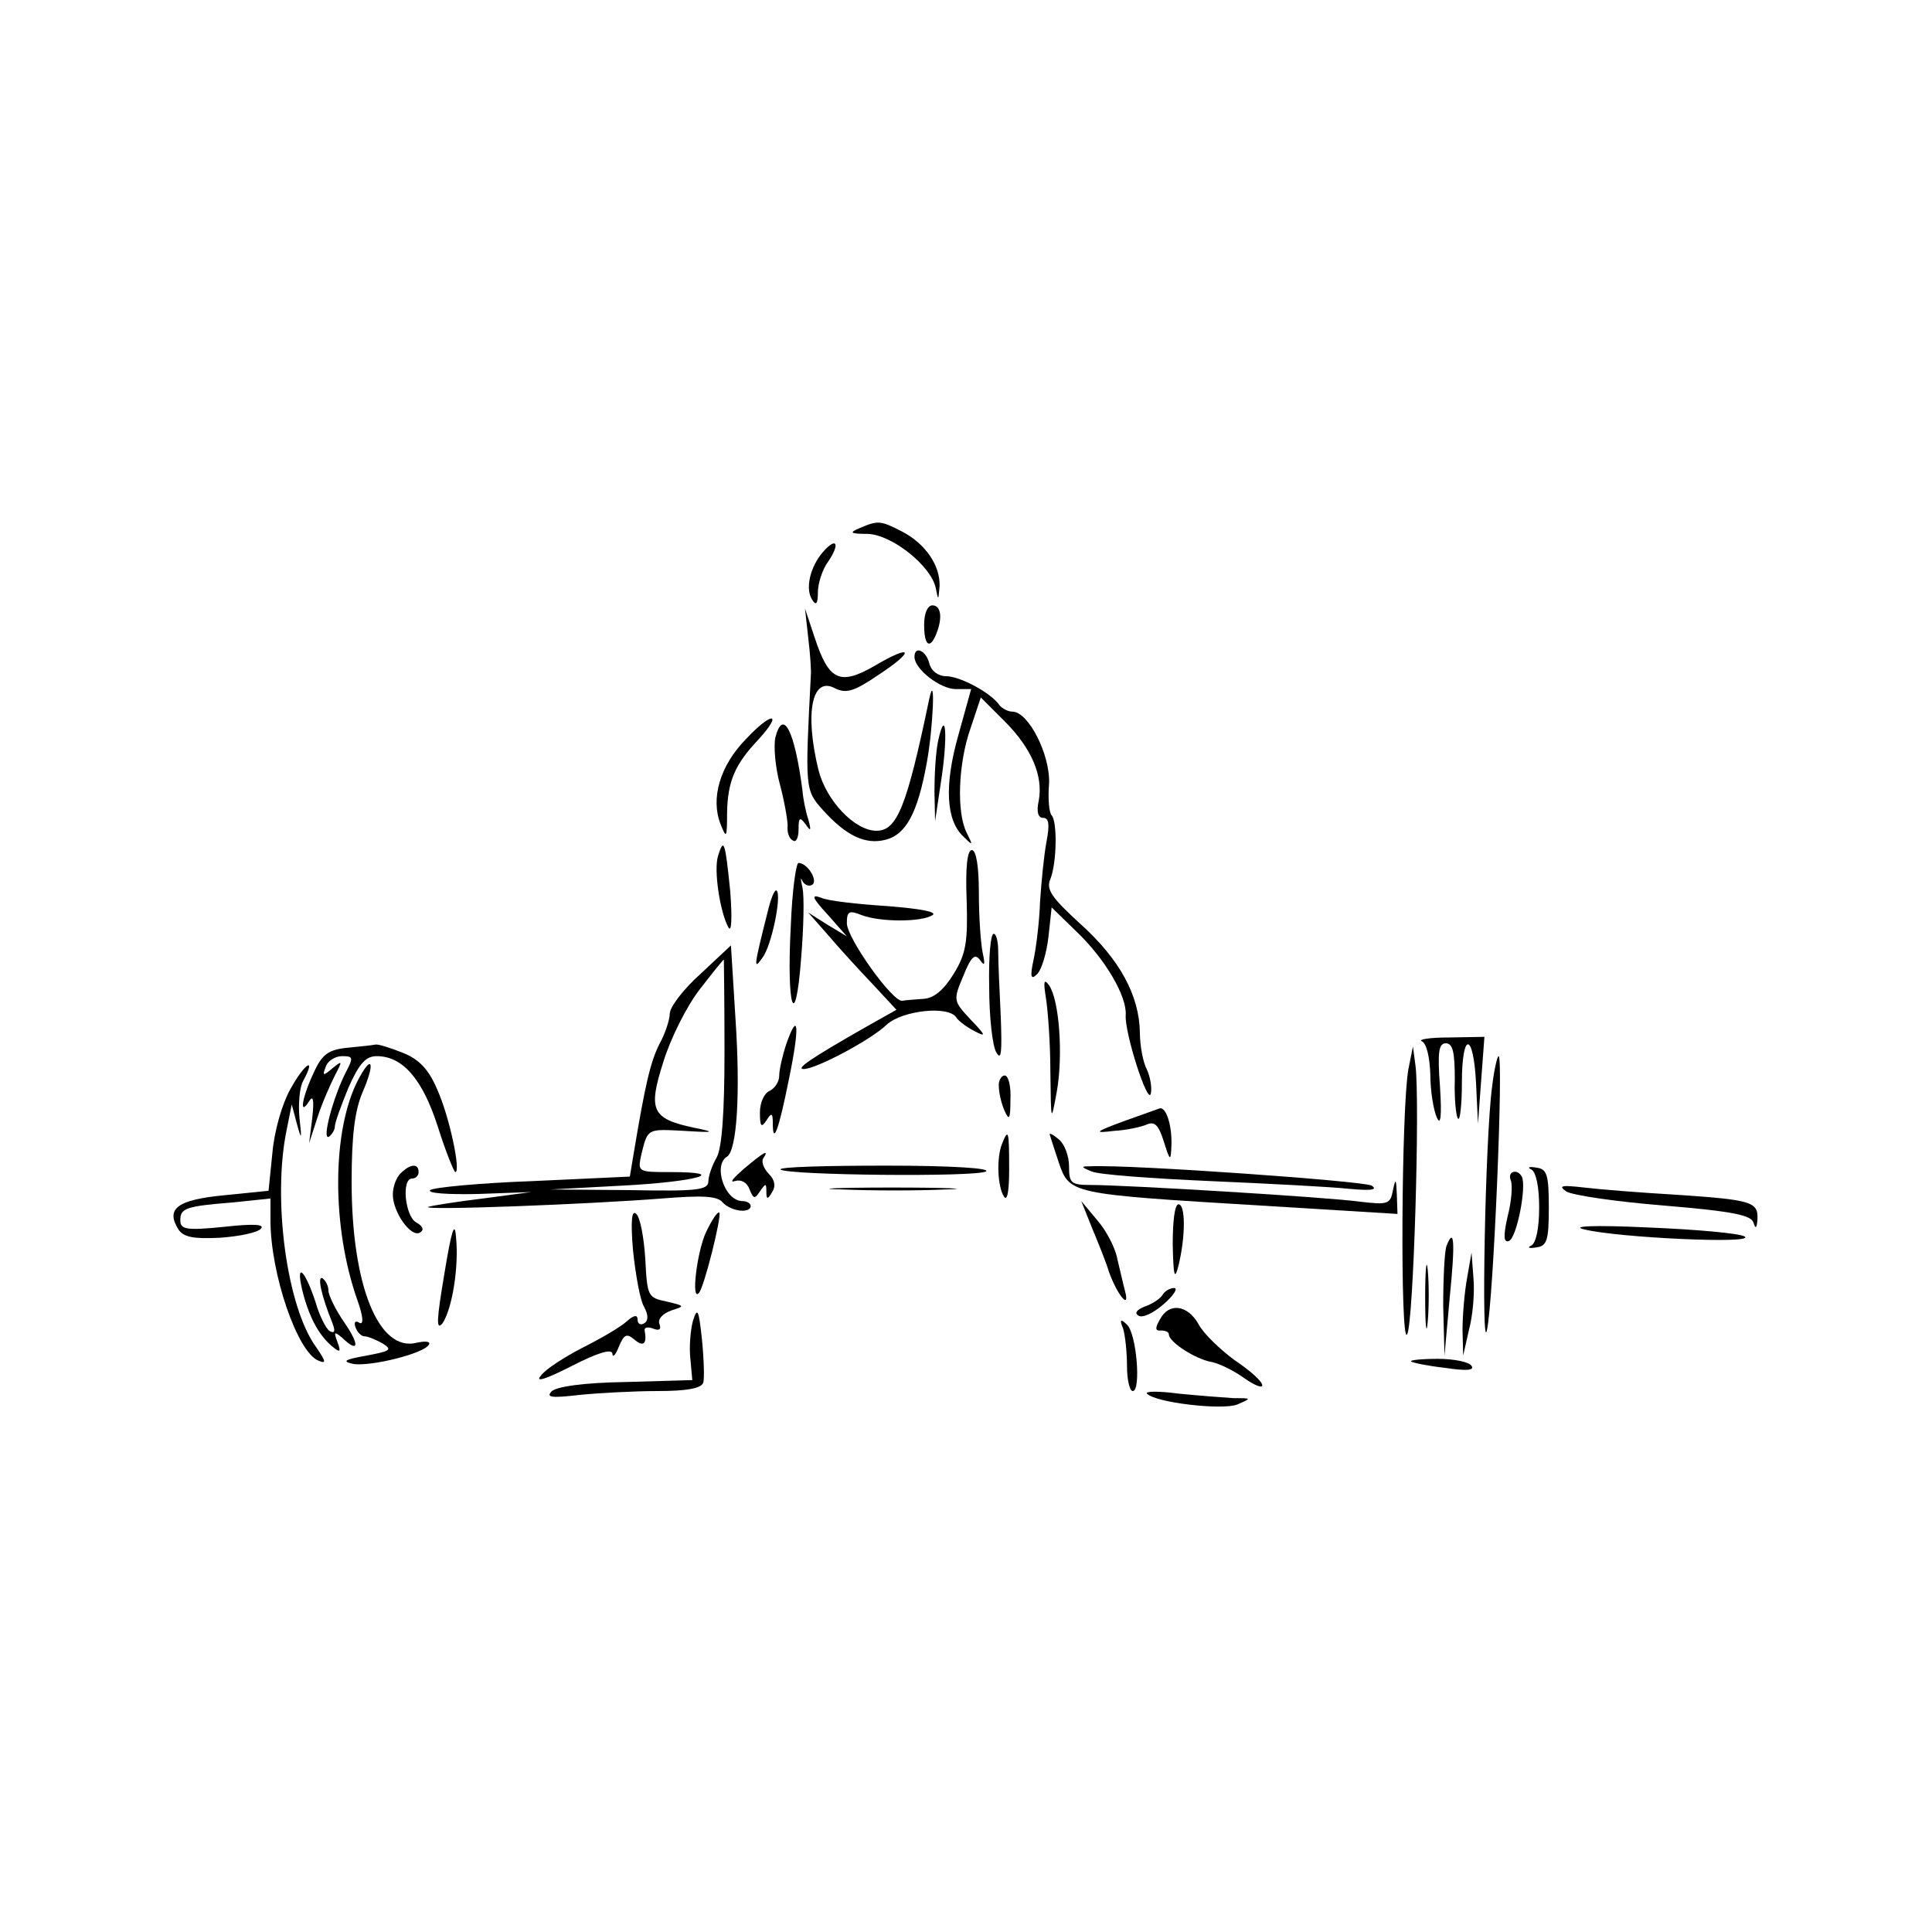 <?xml version="1.0" standalone="no"?>
<!DOCTYPE svg PUBLIC "-//W3C//DTD SVG 20010904//EN"
 "http://www.w3.org/TR/2001/REC-SVG-20010904/DTD/svg10.dtd">
<svg version="1.0" xmlns="http://www.w3.org/2000/svg"
 width="300pt" height="300pt" viewBox="0 0 300 300"
 preserveAspectRatio="xMidYMid meet">
<g transform="translate(0,300) scale(0.1,-0.1)"
fill="#000000" stroke="none">
<path d="M1335 2180 c-17 -7 -15 -9 12 -9 38 -1 99 -50 106 -84 4 -20 4 -20 6
3 1 32 -22 66 -59 85 -33 17 -37 17 -65 5z"/>
<path d="M1278 2143 c-20 -23 -28 -57 -17 -74 6 -10 9 -7 9 11 0 14 7 36 16
48 19 28 13 39 -8 15z"/>
<path d="M1435 2030 c0 -33 9 -39 19 -14 10 25 7 44 -6 44 -8 0 -13 -13 -13
-30z"/>
<path d="M1255 2010 c3 -25 5 -52 4 -60 -9 -175 -9 -177 19 -208 36 -40 66
-54 97 -46 32 8 50 42 64 119 10 54 14 146 4 100 -35 -168 -50 -205 -82 -205
-34 0 -78 47 -90 94 -22 90 -10 147 26 127 17 -8 29 -5 67 21 58 38 53 49 -6
14 -54 -31 -71 -23 -93 44 l-15 45 5 -45z"/>
<path d="M1420 1980 c0 -19 40 -50 64 -50 l24 0 -20 -72 c-22 -78 -19 -132 8
-157 15 -15 15 -14 5 6 -16 32 -13 108 6 162 l16 48 37 -37 c42 -42 60 -85 53
-123 -4 -18 -1 -27 7 -27 9 0 10 -11 5 -37 -4 -21 -8 -63 -10 -93 -1 -31 -6
-71 -10 -90 -6 -27 -4 -32 5 -23 7 6 15 32 18 58 l5 46 39 -38 c44 -42 78
-100 76 -129 -2 -28 35 -142 39 -122 2 9 -1 26 -6 37 -6 11 -11 37 -11 58 -1
57 -31 113 -92 168 -45 41 -54 54 -47 70 10 25 11 89 2 99 -4 4 -6 26 -4 49 2
45 -32 112 -57 112 -7 0 -16 5 -20 10 -13 19 -61 45 -83 45 -12 0 -23 8 -26
20 -5 20 -23 28 -23 10z"/>
<path d="M1158 1852 c-40 -41 -55 -92 -39 -132 9 -23 10 -21 10 18 1 49 12 75
49 114 39 43 20 43 -20 0z"/>
<path d="M1204 1855 c-3 -14 0 -47 7 -73 7 -26 12 -55 12 -64 -1 -10 2 -20 8
-23 5 -4 9 4 9 17 0 19 2 20 11 8 8 -12 9 -10 4 8 -4 12 -8 32 -9 45 -12 92
-30 128 -42 82z"/>
<path d="M1457 1851 c-4 -18 -6 -54 -6 -80 l1 -46 9 60 c11 70 8 119 -4 66z"/>
<path d="M1115 1671 c-7 -22 3 -87 16 -111 5 -9 6 14 3 55 -8 79 -10 85 -19
56z"/>
<path d="M1501 1603 c2 -66 -1 -84 -20 -115 -16 -26 -31 -38 -47 -39 -13 -1
-28 -2 -33 -3 -15 -2 -85 96 -86 120 0 19 3 21 23 13 29 -11 93 -11 110 0 8 5
-19 10 -70 14 -46 3 -92 8 -103 13 -16 6 -14 0 10 -26 l30 -34 -30 18 -30 19
30 -34 c16 -19 47 -53 68 -75 l39 -42 -48 -27 c-86 -49 -109 -65 -96 -65 19 0
104 45 129 69 24 22 96 30 108 11 3 -5 16 -15 28 -21 19 -10 18 -7 -6 18 -27
29 -27 30 -11 68 12 30 18 35 26 24 7 -10 8 -7 4 11 -3 14 -6 55 -6 93 0 41
-4 67 -11 67 -7 0 -10 -27 -8 -77z"/>
<path d="M1228 1563 c-7 -128 7 -169 16 -51 4 48 5 97 2 110 -3 13 -3 17 0 10
3 -6 10 -9 15 -6 10 6 -7 34 -21 34 -4 0 -10 -44 -12 -97z"/>
<path d="M1192 1584 c-22 -87 -22 -91 -8 -71 14 18 30 96 22 104 -3 3 -9 -12
-14 -33z"/>
<path d="M1536 1467 c0 -45 5 -91 11 -101 8 -14 9 0 7 55 -2 41 -4 86 -4 102
0 15 -3 27 -7 27 -5 0 -8 -37 -7 -83z"/>
<path d="M1088 1488 c-27 -24 -48 -52 -48 -62 0 -9 -7 -31 -16 -47 -14 -28
-22 -62 -40 -170 l-6 -36 -151 -7 c-83 -3 -155 -10 -159 -14 -5 -5 29 -7 74
-6 l83 3 -75 -10 c-41 -5 -79 -11 -85 -13 -12 -6 249 4 363 13 62 5 86 4 94
-6 6 -7 20 -13 31 -13 18 0 16 15 -1 15 -27 1 -45 56 -23 69 15 10 21 95 13
215 l-7 113 -47 -44z m37 -121 c0 -95 -4 -149 -12 -164 -7 -12 -13 -29 -13
-37 0 -14 -17 -16 -122 -14 l-123 1 112 6 c114 6 168 21 74 21 -51 0 -51 0
-45 28 10 40 9 39 66 36 48 -3 50 -2 15 5 -65 14 -71 27 -47 102 11 36 36 86
56 112 20 26 37 47 38 47 0 0 1 -64 1 -143z"/>
<path d="M1624 1451 c3 -18 7 -70 7 -115 1 -80 1 -80 10 -31 10 56 4 142 -12
165 -8 11 -9 6 -5 -19z"/>
<path d="M1221 1379 c-6 -18 -11 -40 -11 -49 0 -10 -7 -20 -15 -24 -8 -3 -15
-18 -15 -33 0 -22 2 -25 10 -13 8 13 10 12 10 -4 0 -35 9 -12 25 68 17 82 15
109 -4 55z"/>
<path d="M2208 1383 c7 -3 12 -24 13 -51 0 -26 5 -56 10 -67 6 -14 8 1 5 48
-4 53 -2 67 9 67 11 0 14 -14 14 -56 -1 -30 2 -58 5 -61 3 -4 6 21 6 55 0 81
18 80 22 0 l3 -63 5 68 5 67 -55 -1 c-30 0 -49 -3 -42 -6z"/>
<path d="M539 1373 c-29 -3 -39 -10 -52 -39 -18 -38 -23 -69 -7 -44 6 10 8 3
5 -25 l-5 -40 13 40 c7 22 20 51 27 65 12 23 12 24 -4 11 -14 -12 -16 -12 -10
3 3 9 15 16 25 16 18 0 18 -2 5 -27 -19 -38 -37 -105 -25 -98 5 4 9 11 9 16 0
6 10 33 21 60 17 38 27 49 44 49 40 0 71 -35 95 -110 12 -38 25 -70 27 -70 9
0 -9 86 -28 128 -13 31 -28 47 -53 57 -20 8 -39 14 -43 13 -4 -1 -24 -3 -44
-5z"/>
<path d="M2187 1340 c-11 -59 -13 -431 -2 -412 10 17 20 361 13 417 l-4 30 -7
-35z"/>
<path d="M2317 1313 c-11 -80 -17 -422 -8 -378 10 45 26 425 18 425 -2 0 -7
-21 -10 -47z"/>
<path d="M451 1309 c-13 -23 -25 -65 -28 -99 l-6 -59 -69 -7 c-73 -7 -91 -21
-71 -53 8 -12 23 -15 64 -13 30 2 59 8 64 14 7 7 -12 8 -57 3 -59 -6 -68 -4
-68 10 0 19 8 22 83 28 l57 6 0 -34 c0 -83 42 -206 75 -218 12 -5 11 -1 -4 21
-46 63 -68 230 -46 337 l8 40 8 -30 c7 -26 8 -25 4 9 -2 21 0 48 6 58 21 39 2
27 -20 -13z"/>
<path d="M556 1323 c-41 -79 -41 -229 -1 -342 9 -25 10 -39 3 -35 -6 4 -9 1
-6 -7 3 -8 9 -14 14 -14 5 0 17 -5 28 -11 16 -10 12 -12 -25 -19 -34 -6 -39
-9 -20 -13 27 -4 109 16 117 30 3 5 -5 6 -19 3 -59 -15 -101 89 -101 250 0 72
5 111 17 139 20 46 15 61 -7 19z"/>
<path d="M1551 1313 c0 -10 4 -27 9 -38 7 -16 9 -13 9 18 1 20 -3 37 -9 37 -5
0 -10 -8 -9 -17z"/>
<path d="M1745 1259 c-46 -17 -47 -19 -15 -15 19 1 42 6 51 10 12 5 18 -1 26
-26 10 -32 11 -32 12 -6 1 30 -8 59 -18 57 -3 -1 -28 -10 -56 -20z"/>
<path d="M1556 1224 c-9 -22 -7 -67 3 -82 5 -8 8 8 8 42 0 60 -1 65 -11 40z"/>
<path d="M1630 1239 c0 -2 7 -22 14 -44 17 -49 16 -49 314 -67 l212 -13 -1 30
c-1 25 -2 26 -6 7 -4 -22 -8 -23 -51 -18 -49 7 -364 26 -419 26 -30 0 -33 3
-33 29 0 16 -7 34 -15 41 -8 7 -15 11 -15 9z"/>
<path d="M1155 1185 c-16 -14 -23 -22 -14 -19 10 3 19 -2 23 -13 6 -15 8 -15
16 -3 9 13 10 13 10 0 0 -13 2 -13 9 -1 6 9 4 19 -5 28 -8 8 -12 19 -9 24 10
15 2 11 -30 -16z"/>
<path d="M622 1178 c-7 -7 -12 -21 -12 -33 0 -27 28 -67 42 -59 7 4 5 10 -6
16 -17 10 -23 68 -6 68 6 0 10 5 10 10 0 14 -13 13 -28 -2z"/>
<path d="M1212 1184 c10 -9 304 -12 319 -3 8 5 -54 9 -155 9 -93 0 -167 -2
-164 -6z"/>
<path d="M1695 1181 c11 -5 94 -11 185 -15 91 -4 188 -9 215 -12 33 -3 45 -2
35 5 -12 7 -374 33 -437 30 -15 0 -15 -1 2 -8z"/>
<path d="M2378 1184 c7 -4 12 -26 12 -59 0 -33 -5 -55 -12 -59 -7 -3 -4 -5 7
-3 17 2 20 10 20 62 0 52 -3 60 -20 62 -11 2 -14 0 -7 -3z"/>
<path d="M2346 1167 c3 -8 1 -33 -5 -56 -7 -31 -6 -41 2 -38 12 4 28 85 20
100 -7 13 -23 8 -17 -6z"/>
<path d="M1308 1153 c46 -2 118 -2 160 0 42 1 5 3 -83 3 -88 0 -123 -2 -77 -3z"/>
<path d="M2432 1150 c9 -6 78 -16 152 -22 108 -9 136 -15 139 -27 3 -10 5 -8
6 6 1 27 -9 30 -129 38 -52 3 -115 8 -140 11 -35 4 -41 3 -28 -6z"/>
<path d="M1695 1095 c9 -22 22 -53 27 -70 13 -36 33 -60 25 -30 -3 11 -8 34
-12 50 -3 17 -17 44 -31 60 l-25 30 16 -40z"/>
<path d="M1821 1068 c1 -50 3 -57 9 -33 11 45 11 95 0 95 -6 0 -9 -27 -9 -62z"/>
<path d="M983 1058 c4 -38 11 -77 17 -87 7 -13 7 -22 0 -26 -5 -3 -10 -1 -10
6 0 8 -6 7 -17 -3 -10 -9 -41 -27 -69 -41 -27 -14 -57 -33 -64 -43 -10 -11 7
-6 48 15 41 21 62 27 63 19 0 -7 5 -2 10 11 8 19 12 21 24 11 14 -12 20 -7 16
14 -1 5 5 6 13 3 10 -4 13 -1 10 7 -3 8 5 16 18 21 22 7 22 7 -7 14 -29 6 -30
8 -33 66 -2 33 -8 65 -14 70 -7 7 -9 -10 -5 -57z"/>
<path d="M1096 1086 c-14 -31 -23 -107 -11 -94 8 7 36 120 32 125 -3 2 -12
-12 -21 -31z"/>
<path d="M690 1022 c-12 -71 -13 -89 -3 -77 15 22 26 88 21 135 -2 25 -7 9
-18 -58z"/>
<path d="M2460 1091 c52 -13 268 -23 249 -11 -8 5 -76 11 -150 14 -85 4 -121
2 -99 -3z"/>
<path d="M2246 1065 c-3 -9 -5 -51 -5 -93 l2 -77 8 89 c9 89 7 112 -5 81z"/>
<path d="M2213 985 c0 -44 2 -61 4 -37 2 23 2 59 0 80 -2 20 -4 1 -4 -43z"/>
<path d="M2278 1015 c-4 -22 -7 -58 -7 -80 l1 -40 9 40 c6 22 9 58 7 80 l-3
40 -7 -40z"/>
<path d="M469 998 c10 -41 25 -70 46 -88 13 -11 15 -10 9 6 -6 16 -5 17 7 7
26 -25 28 -12 4 23 -14 20 -25 43 -25 50 0 7 -4 15 -9 19 -9 5 -2 -27 15 -69
5 -13 4 -17 -4 -13 -6 4 -16 24 -22 45 -16 49 -31 64 -21 20z"/>
<path d="M1805 989 c-4 -6 -16 -14 -28 -18 -12 -5 -16 -10 -9 -14 6 -4 23 4
39 18 15 13 23 25 16 25 -6 0 -15 -5 -18 -11z"/>
<path d="M1076 949 c-4 -15 -6 -41 -4 -59 l3 -33 -104 -3 c-64 -1 -108 -7
-115 -15 -8 -9 1 -10 44 -5 30 3 85 6 121 6 45 0 68 4 71 13 2 6 1 37 -2 67
-5 47 -7 51 -14 29z"/>
<path d="M1801 951 c-8 -14 -7 -18 2 -17 6 0 12 -2 12 -6 0 -12 42 -39 67 -43
13 -3 35 -14 50 -25 16 -11 28 -16 28 -11 0 6 -19 23 -43 39 -23 17 -49 42
-56 56 -17 30 -46 34 -60 7z"/>
<path d="M1744 937 c3 -10 6 -36 6 -58 0 -21 4 -39 9 -39 13 0 6 89 -9 103
-10 10 -12 8 -6 -6z"/>
<path d="M2191 886 c2 -2 26 -7 53 -10 33 -5 46 -4 41 3 -3 6 -27 11 -52 11
-26 0 -44 -2 -42 -4z"/>
<path d="M1781 836 c13 -14 116 -26 140 -17 23 10 23 10 -6 10 -16 1 -55 4
-85 7 -30 4 -52 4 -49 0z"/>
</g>
</svg>
